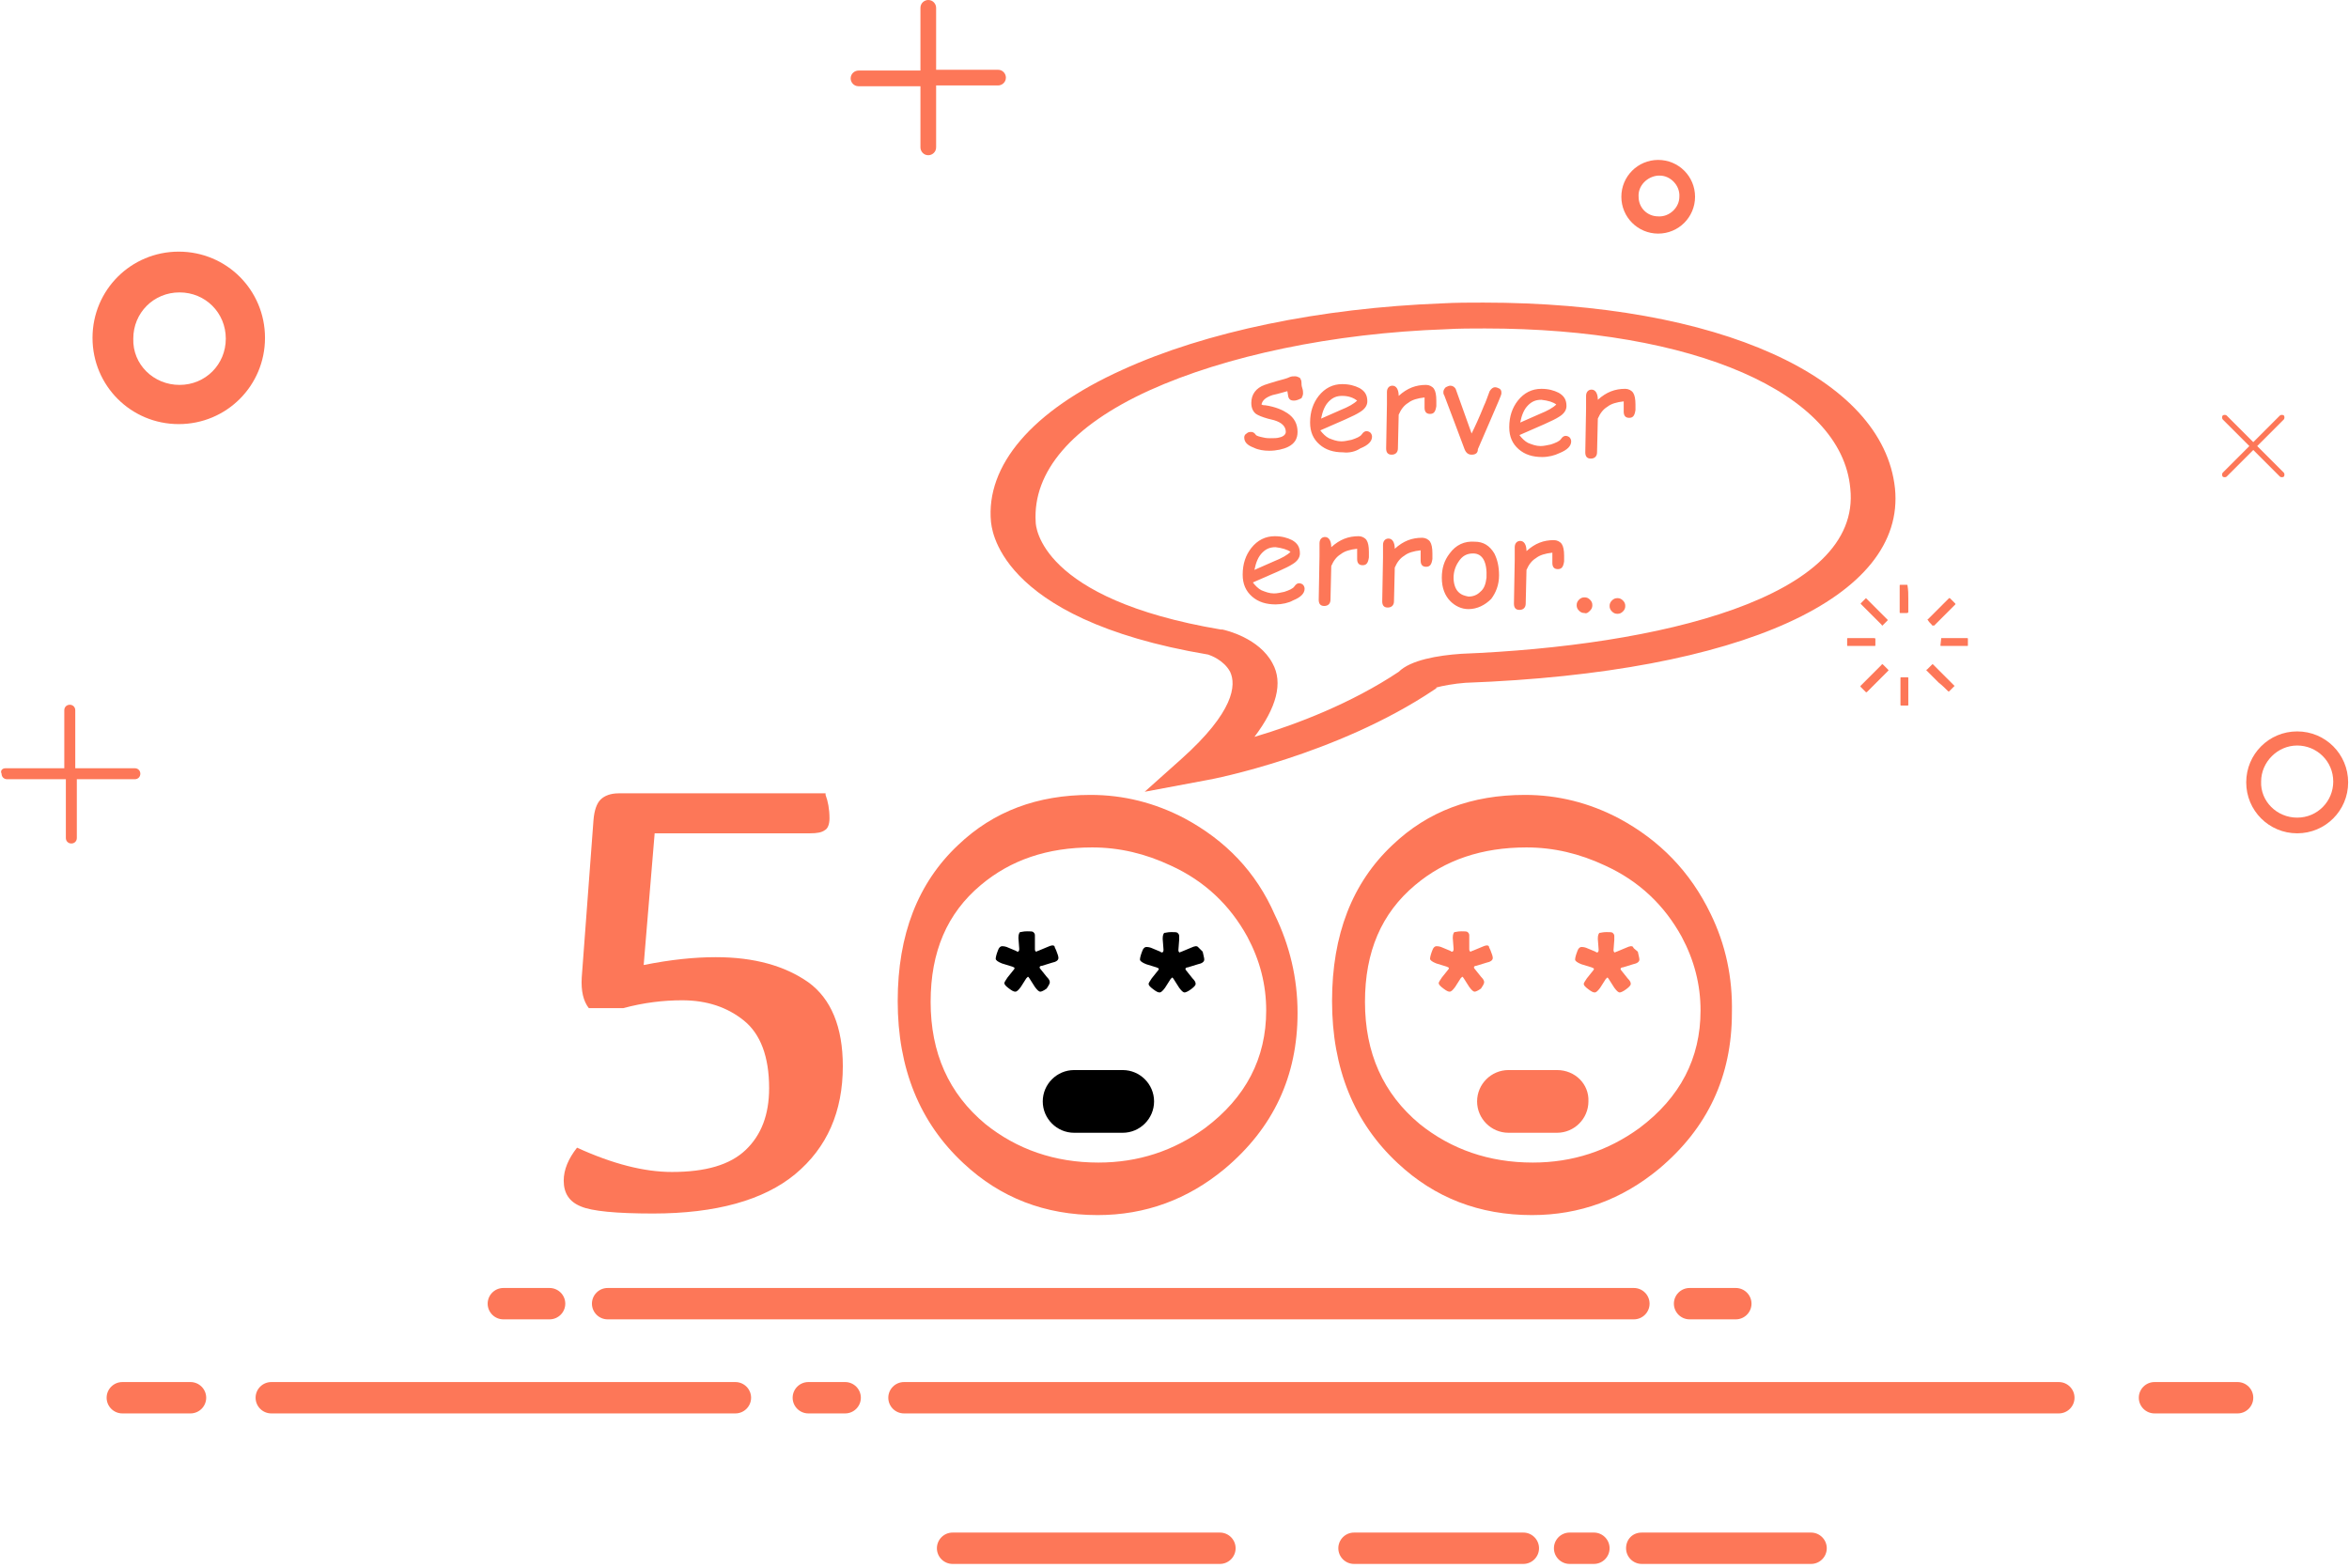 <?xml version="1.0" standalone="no"?><!DOCTYPE svg PUBLIC "-//W3C//DTD SVG 1.1//EN" "http://www.w3.org/Graphics/SVG/1.1/DTD/svg11.dtd"><svg t="1551180699231" class="icon" style="" viewBox="0 0 1534 1024" version="1.1" xmlns="http://www.w3.org/2000/svg" p-id="13253" xmlns:xlink="http://www.w3.org/1999/xlink" width="95.875" height="64"><defs><style type="text/css"></style></defs><path d="M396.8 861.696h670.208c5.632 0 10.24-4.608 10.24-10.24s-4.608-10.24-10.24-10.24H396.8c-5.632 0-10.24 4.608-10.24 10.24s4.608 10.24 10.24 10.24zM1451.52 311.296c0.512 0.512 2.048 0.512 2.56 0l17.408-17.408 17.408 17.408c0.512 0.512 2.048 0.512 2.56 0s0.512-2.048 0-2.56l-17.408-17.408 17.408-17.408c0.512-0.512 0.512-2.048 0-2.56s-2.048-0.512-2.56 0l-17.408 17.408L1454.08 271.36c-0.512-0.512-2.048-0.512-2.56 0s-0.512 2.048 0 2.56l17.408 17.408-17.408 17.408c-0.512 0.512-0.512 2.048 0 2.56zM1103.36 861.696h30.208c5.632 0 10.24-4.608 10.24-10.24s-4.608-10.24-10.24-10.24h-30.208c-5.632 0-10.24 4.608-10.24 10.24s4.608 10.24 10.24 10.24zM1082.88 152.576c13.312 0 24.064-10.752 24.064-24.064s-10.752-24.064-24.064-24.064-24.064 10.752-24.064 24.064 10.752 24.064 24.064 24.064z m0-37.888h1.024c7.168 0 13.312 6.656 12.8 13.824 0 7.168-6.656 13.312-13.824 12.8-7.168 0-12.8-5.632-12.8-12.8-0.512-7.168 5.632-13.312 12.8-13.824zM560.64 56.32h40.448v39.936c0 2.56 2.048 5.12 5.12 5.12 2.56 0 5.12-2.048 5.12-5.12v-40.448h40.448c2.56 0 5.12-2.048 5.12-5.12 0-2.56-2.048-5.12-5.12-5.12h-40.448V5.12c0-2.56-2.048-5.12-5.12-5.12-2.56 0-5.12 2.048-5.12 5.12v40.96h-40.448c-2.56 0-5.12 2.048-5.12 5.12 0 2.56 2.048 5.12 5.12 5.12zM1228.8 434.176l-13.312 13.312-0.512 0.512v0.512l3.584 3.584h0.512l13.824-13.824c0.512-0.512 0.512-0.512 0-1.024l-3.072-3.072c-0.512-0.512-1.024-0.512-1.024 0zM1228.8 408.064c0 0.512 0.512 0.512 0.512 0.512l3.072-3.072c0.512-0.512 0.512-0.512 0-1.024l-13.824-13.824-3.072 3.072c-0.512 0.512-0.512 0.512 0 1.024l13.312 13.312zM1266.176 445.952c2.048 1.536 4.096 3.584 6.144 5.632h0.512l3.584-3.584-13.824-13.824c-0.512-0.512-0.512-0.512-1.024 0l-3.072 3.072c-0.512 0-0.512 0.512-0.512 0.512l8.192 8.192zM1261.568 408.064c0 0.512 0.512 0.512 1.536 0.512l13.312-13.312 0.512-0.512V394.24l-3.584-3.584h-0.512l-13.824 13.824c-0.512 0-0.512 0 0 0.512 0.512 1.024 1.536 2.048 2.56 3.072zM1241.088 400.384h4.096c1.024 0 1.024-0.512 1.024-1.024v-8.192c0-3.072 0-5.632-0.512-8.704 0-0.512 0-0.512-0.512-0.512h-4.096c-0.512 0-0.512 0-0.512 0.512v17.408c0 0.512 0 0.512 0.512 0.512zM1267.712 416.768c-0.512 0-0.512 0 0 0l-0.512 4.608c0 0.512 0 0.512 0.512 0.512h16.896c0.512 0 0.512 0 0.512-0.512v-4.096c0-0.512 0-0.512-0.512-0.512h-16.896zM1241.6 442.368c-0.512 0-0.512 0-0.512 0.512v17.408c0 0.512 0 0.512 0.512 0.512h4.096c0.512 0 0.512 0 0.512-0.512v-17.408c0-0.512 0-0.512-0.512-0.512h-4.096zM1206.784 421.888h17.408c0.512 0 0.512 0 0.512-0.512v-4.096c0-0.512-0.512-0.512-1.024-0.512h-16.896c-0.512 0-0.512 0-0.512 0.512v4.096c0 0.512 0 0.512 0.512 0.512zM994.816 1000.96h-110.592c-5.632 0-10.24 4.608-10.24 10.24s4.608 10.24 10.24 10.24h110.592c5.632 0 10.24-4.608 10.24-10.24s-4.608-10.24-10.24-10.24zM1040.896 1000.96h-15.872c-5.632 0-10.24 4.608-10.24 10.24s4.608 10.24 10.24 10.24h15.872c5.632 0 10.24-4.608 10.24-10.24s-4.608-10.24-10.24-10.24zM1344.512 902.656H590.336c-5.632 0-10.24 4.608-10.24 10.24s4.608 10.24 10.24 10.24h754.176c5.632 0 10.24-4.608 10.24-10.24s-4.608-10.24-10.24-10.24zM1182.72 1000.96h-110.592c-6.144 0-10.24 4.608-10.24 10.24s4.608 10.24 10.24 10.24H1182.72c5.632 0 10.24-4.608 10.24-10.24s-4.608-10.24-10.24-10.24zM1500.16 477.696c-18.432 0-33.28 14.848-33.28 33.28s14.848 33.28 33.28 33.28 33.28-14.848 33.28-33.28-14.848-33.28-33.28-33.28z m0 56.32c-13.312 0-24.064-10.752-23.552-23.552 0-12.8 10.752-23.552 23.552-23.552s23.552 10.24 23.552 23.552c0 12.8-10.24 23.552-23.552 23.552zM1461.248 902.656h-54.272c-5.632 0-10.24 4.608-10.24 10.24s4.608 10.24 10.24 10.24h54.272c5.632 0 10.24-4.608 10.24-10.24s-4.608-10.24-10.24-10.24zM124.416 902.656h-44.544c-5.632 0-10.24 4.608-10.24 10.24s4.608 10.24 10.24 10.24h44.544c5.632 0 10.24-4.608 10.24-10.24s-4.608-10.24-10.24-10.24zM116.736 164.352c-31.232 0-56.32 25.088-56.32 56.32s25.088 56.32 56.32 56.32 56.32-25.088 56.32-56.32-25.088-56.32-56.32-56.32z m0.512 87.04c-16.896 0-30.72-13.312-30.208-30.208 0-16.896 13.312-30.208 30.208-30.208s30.208 13.312 30.208 30.208-13.312 30.208-30.208 30.208zM796.672 1000.96h-174.592c-5.632 0-10.24 4.608-10.24 10.24s4.608 10.24 10.24 10.24h174.592c5.632 0 10.24-4.608 10.24-10.24s-4.608-10.24-10.24-10.24zM91.648 505.344c0-2.048-1.536-3.584-3.584-3.584H49.152v-37.888c0-2.048-1.536-3.584-3.584-3.584s-3.584 1.536-3.584 3.584V501.76H3.584c-2.048 0-3.584 1.536-2.56 3.584 0 2.048 1.536 3.584 3.584 3.584h38.4v38.4c0 2.048 1.536 3.584 3.584 3.584s3.584-1.536 3.584-3.584v-38.4h37.888c2.048 0 3.584-1.536 3.584-3.584zM328.704 861.696h30.208c5.632 0 10.24-4.608 10.24-10.24s-4.608-10.24-10.24-10.24h-30.208c-5.632 0-10.24 4.608-10.24 10.24s4.608 10.24 10.24 10.24zM480.256 902.656H177.152c-5.632 0-10.24 4.608-10.24 10.24s4.608 10.24 10.24 10.24h303.104c5.632 0 10.24-4.608 10.24-10.24s-4.608-10.24-10.24-10.24zM551.936 902.656h-24.064c-5.632 0-10.24 4.608-10.24 10.24s4.608 10.24 10.24 10.24h24.064c5.632 0 10.24-4.608 10.24-10.24s-4.608-10.24-10.24-10.24z" fill="#fd7758" p-id="13254"></path><path d="M539.136 519.168c1.536 4.096 2.56 9.216 2.56 15.36 0 3.584-1.024 6.656-3.072 7.68-2.048 1.536-5.12 2.048-9.728 2.048H427.52l-7.168 86.016c17.92-3.584 33.28-5.12 47.104-5.12 25.088 0 45.056 5.632 60.416 16.384 14.848 10.752 22.528 29.184 22.528 54.784 0 29.696-10.24 53.248-31.232 70.656-20.48 16.896-51.712 25.6-92.672 25.6-24.064 0-39.936-1.536-47.104-4.608-7.68-3.072-11.264-8.704-11.264-16.896 0-7.168 3.072-14.336 8.704-21.504 23.552 10.752 44.032 15.872 61.952 15.872 22.016 0 37.888-4.608 48.128-14.336s15.36-23.04 15.36-40.448c0-20.48-5.632-35.328-16.384-44.032-10.752-8.704-24.064-13.312-40.448-13.312-12.288 0-25.088 1.536-38.4 5.12h-22.528c-3.584-4.608-5.12-11.264-4.608-19.968l7.68-102.912c0.512-6.144 2.048-10.752 4.608-13.312s6.656-4.096 11.776-4.096h135.168z" fill="#fd7758" p-id="13255"></path><path d="M788.992 427.52c1.536 0.512 10.24 3.584 14.336 11.264 4.096 8.704 2.56 26.112-31.744 56.832L747.52 517.12l40.96-7.68c3.584-0.512 84.48-16.384 147.968-58.88l1.536-1.024v-0.512c3.584-1.024 11.776-2.56 18.944-3.072 180.736-6.656 287.744-55.808 280.576-126.976-7.68-72.704-115.712-121.344-268.8-121.344-9.216 0-17.92 0-27.136 0.512-79.36 3.072-154.112 18.432-208.896 43.52-58.88 26.624-89.088 62.464-85.504 99.328 0.512 1.536 1.536 62.976 141.824 86.528z m-38.4-172.544c49.664-22.528 119.808-37.376 193.536-39.936 8.704-0.512 16.896-0.512 25.6-0.512 136.192 0 232.96 41.984 238.592 104.448 7.68 71.68-125.952 102.912-253.952 108.032-15.36 1.024-33.28 4.096-40.96 11.776-30.72 20.48-66.56 34.304-94.208 42.496 14.336-18.944 18.944-35.328 11.776-48.128-8.704-16.384-30.208-21.504-32.768-22.016h-1.024c-118.272-19.968-120.832-67.584-120.832-70.144-2.048-32.768 23.552-62.976 74.24-86.016z" fill="#fd7758" p-id="13256"></path><path d="M844.8 261.632c-1.536 0-2.56-0.512-3.072-1.536-0.512-0.512-0.512-2.048-1.024-4.608-2.048 0.512-5.12 1.536-9.728 2.56-4.608 1.536-6.656 3.584-7.168 6.144 1.024 0.512 1.536 0.512 2.56 0.512 6.656 1.024 11.264 3.072 14.336 5.12 4.608 3.072 6.656 7.168 6.656 12.288 0 4.608-2.048 7.68-6.144 9.728-3.072 1.536-7.68 2.56-12.288 2.56-3.584 0-7.168-0.512-10.24-2.048-4.096-1.536-6.144-3.584-6.144-6.656 0-1.024 0.512-2.048 1.536-2.56 1.024-1.024 2.048-1.024 3.072-1.024 1.024 0 2.048 0.512 3.072 2.048 0.512 0.512 2.048 1.024 4.608 1.536 2.048 0.512 3.584 0.512 4.608 0.512 2.56 0 4.608 0 6.144-0.512 2.56-0.512 4.096-2.048 4.096-3.584 0-3.584-2.56-6.144-7.68-7.68l-4.096-1.024c-3.584-1.024-6.144-2.048-7.68-3.072-2.048-1.536-3.072-4.096-3.072-7.168 0-5.632 3.072-9.728 8.704-11.776 1.536-0.512 4.608-1.536 8.192-2.56 3.584-1.024 6.144-1.536 8.192-2.56 1.024-0.512 2.56-0.512 3.584-0.512 1.024 0 2.048 0.512 3.072 1.024 0.512 1.024 1.024 1.536 1.024 3.072 0 1.024 0 2.048 0.512 3.584 0.512 1.536 0.512 2.56 0.512 3.584 0 1.024-0.512 2.048-1.024 3.072-3.072 1.536-4.096 1.536-5.12 1.536zM877.056 295.424c-6.144 0-11.264-1.536-15.36-5.12-4.096-3.584-6.144-8.192-6.144-14.336 0-7.168 2.048-12.8 5.632-17.408 4.096-5.12 9.216-7.68 15.36-7.68 4.608 0 8.192 1.024 11.264 2.56 3.584 2.048 5.12 4.608 5.12 8.704 0 2.56-1.536 5.12-5.12 7.168-1.536 1.024-4.608 2.56-9.216 4.608l-16.384 7.168c1.536 2.048 3.584 4.096 5.632 5.12 2.56 1.024 5.12 2.048 8.192 2.048 2.048 0 4.096-0.512 6.656-1.024 3.072-1.024 5.632-2.048 6.656-3.584 1.024-1.536 2.048-2.048 3.072-2.048 1.024 0 2.048 0.512 2.56 1.024s1.024 1.536 1.024 2.56c0 3.072-2.56 5.632-7.68 7.68-3.072 2.048-7.168 3.072-11.264 2.56z m-0.512-36.864c-3.584 0-6.144 1.024-8.704 3.584-2.56 2.56-4.096 6.144-5.12 11.264l12.8-5.632c5.12-2.048 8.704-4.096 10.752-6.144-2.048-1.536-5.12-3.072-9.728-3.072zM937.984 265.216c-0.512 3.584-1.536 5.12-4.096 5.12s-3.584-1.536-3.584-4.096V259.584c-4.608 0.512-8.192 1.536-10.752 3.584-2.56 1.536-4.608 4.096-6.144 7.68l-0.512 22.016c0 2.56-1.536 4.096-4.096 4.096s-3.584-1.536-3.584-4.096l0.512-28.672v-4.096-4.096c0-2.56 1.536-4.096 3.584-4.096 2.56 0 4.096 2.56 4.096 6.656 5.632-5.12 11.264-7.168 17.92-7.168 2.048 0 4.096 1.024 5.12 2.56 1.024 1.536 1.536 4.096 1.536 7.68v3.584zM965.12 293.376c0 2.56-1.536 3.584-4.096 3.584-2.048 0-3.584-1.024-4.608-3.584l-6.144-16.384-7.168-18.944c-0.512-0.512-0.512-1.536-0.512-2.048 0-1.024 0.512-2.048 1.536-3.072 1.024-0.512 2.048-1.024 3.072-1.024 1.536 0 3.072 1.024 3.584 2.56l10.24 28.672c2.048-4.096 5.12-10.752 8.192-18.432 1.024-2.048 2.048-5.12 3.584-9.216 1.024-1.536 2.048-2.56 3.584-2.56 1.024 0 2.048 0.512 3.072 1.024 1.024 1.024 1.024 1.536 1.024 3.072 0 1.024-2.56 6.656-7.168 17.408l-8.192 18.944zM1007.104 298.496c-6.144 0-11.264-1.536-15.36-5.12-4.096-3.584-6.144-8.192-6.144-14.336 0-7.168 2.048-12.8 5.632-17.408 4.096-5.12 9.216-7.68 15.36-7.68 4.608 0 8.192 1.024 11.264 2.56 3.584 2.048 5.12 4.608 5.12 8.704 0 2.56-1.536 5.12-5.12 7.168-1.536 1.024-4.608 2.56-9.216 4.608l-16.384 7.168c1.536 2.048 3.584 4.096 5.632 5.12 2.56 1.024 5.12 2.048 8.192 2.048 2.048 0 4.096-0.512 6.656-1.024 3.072-1.024 5.632-2.048 6.656-3.584s2.048-2.048 3.072-2.048c1.024 0 2.048 0.512 2.56 1.024 0.512 0.512 1.024 1.536 1.024 2.56 0 3.072-2.56 5.632-7.68 7.68-3.072 1.536-7.168 2.56-11.264 2.56z m-0.512-37.376c-3.584 0-6.144 1.024-8.704 3.584-2.56 2.56-4.096 6.144-5.12 11.264l12.8-5.632c5.12-2.048 8.704-4.096 10.752-6.144-2.048-1.536-5.12-2.56-9.728-3.072zM1068.032 267.776c-0.512 3.584-1.536 5.12-4.096 5.12s-3.584-1.536-3.584-4.096V262.144c-4.608 0.512-8.192 1.536-10.752 3.584-2.56 1.536-4.608 4.096-6.144 7.68l-0.512 22.016c0 2.56-1.536 4.096-4.096 4.096s-3.584-1.536-3.584-4.096l0.512-28.672v-4.096-4.096c0-2.56 1.536-4.096 3.584-4.096 2.56 0 4.096 2.56 4.096 6.656 5.632-5.12 11.264-7.168 17.92-7.168 2.048 0 4.096 1.024 5.12 2.56 1.024 1.536 1.536 4.096 1.536 7.68v3.584z" fill="#fd7758" p-id="13257"></path><path d="M833.024 394.752c-6.144 0-11.264-1.536-15.36-5.12-4.096-3.584-6.144-8.192-6.144-14.336 0-7.168 2.048-12.8 5.632-17.408 4.096-5.12 9.216-7.68 15.36-7.68 4.608 0 8.192 1.024 11.264 2.56 3.584 2.048 5.12 4.608 5.12 8.704 0 2.56-1.536 5.12-5.12 7.168-1.536 1.024-4.608 2.56-9.216 4.608l-16.384 7.168c1.536 2.048 3.584 4.096 5.632 5.12 2.56 1.024 5.12 2.048 8.192 2.048 2.048 0 4.096-0.512 6.656-1.024 3.072-1.024 5.632-2.048 6.656-3.584 1.024-1.536 2.048-2.048 3.072-2.048 1.024 0 2.048 0.512 2.56 1.024 0.512 0.512 1.024 1.536 1.024 2.56 0 3.072-2.56 5.632-7.68 7.68-2.56 1.536-7.168 2.56-11.264 2.56z m0-37.376c-3.584 0-6.144 1.024-8.704 3.584-2.56 2.56-4.096 6.144-5.12 11.264l12.8-5.632c5.12-2.048 8.704-4.096 10.752-6.144-2.048-1.536-5.632-2.56-9.728-3.072zM893.952 364.032c-0.512 3.584-1.536 5.12-4.096 5.12s-3.584-1.536-3.584-4.096V358.4c-4.608 0.512-8.192 1.536-10.752 3.584-2.56 1.536-4.608 4.096-6.144 7.68l-0.512 22.016c0 2.56-1.536 4.096-4.096 4.096s-3.584-1.536-3.584-4.096l0.512-28.672v-4.096-4.096c0-2.56 1.536-4.096 3.584-4.096 2.56 0 4.096 2.56 4.096 6.656 5.632-5.12 11.264-7.168 17.92-7.168 2.048 0 4.096 1.024 5.12 2.56 1.024 1.536 1.536 4.096 1.536 7.68v3.584zM935.424 365.056c-0.512 3.584-1.536 5.12-4.096 5.12s-3.584-1.536-3.584-4.096V359.424c-4.608 0.512-8.192 1.536-10.752 3.584-2.56 1.536-4.608 4.096-6.144 7.68l-0.512 22.016c0 2.56-1.536 4.096-4.096 4.096s-3.584-1.536-3.584-4.096l0.512-28.672v-4.096-4.096c0-2.56 1.536-4.096 3.584-4.096 2.56 0 4.096 2.56 4.096 6.656 5.632-5.12 11.264-7.168 17.92-7.168 2.048 0 4.096 1.024 5.12 2.56 1.024 1.536 1.536 4.096 1.536 7.68v3.584zM958.976 397.824c-4.608 0-8.704-2.048-11.776-5.12-3.584-3.584-5.632-8.704-5.632-15.36 0-6.144 1.536-11.264 5.12-15.872 4.096-5.632 9.728-8.192 16.384-7.68 5.632 0 9.728 2.56 12.8 7.68 2.048 4.096 3.072 8.704 3.072 14.336 0 6.144-2.048 11.264-5.12 15.36-4.096 4.096-9.216 6.656-14.848 6.656z m3.072-36.352c-4.096 0-7.168 1.536-9.728 5.632-2.048 3.072-3.072 6.656-3.072 10.24s1.024 7.168 3.072 9.216c2.048 2.048 4.096 2.56 6.656 3.072 3.072 0 5.632-1.024 7.68-3.072 2.56-2.048 3.584-5.12 4.096-9.216 0.512-10.24-2.56-15.872-8.704-15.872zM1021.44 366.592c-0.512 3.584-1.536 5.12-4.096 5.12s-3.584-1.536-3.584-4.096V360.96c-4.608 0.512-8.192 1.536-10.752 3.584-2.56 1.536-4.608 4.096-6.144 7.68l-0.512 22.016c0 2.56-1.536 4.096-4.096 4.096s-3.584-1.536-3.584-4.096l0.512-28.672v-4.096-4.096c0-2.56 1.536-4.096 3.584-4.096 2.56 0 4.096 2.56 4.096 6.656 5.632-5.12 11.264-7.168 17.92-7.168 2.048 0 4.096 1.024 5.12 2.56 1.024 1.536 1.536 4.096 1.536 7.68v3.584zM1034.752 400.384c-1.536 0-2.56-0.512-3.584-1.536-1.024-1.024-1.536-2.048-1.536-3.584 0-1.536 0.512-2.56 1.536-3.584 1.024-1.024 2.048-1.536 3.584-1.536 1.536 0 2.56 0.512 3.584 1.536 1.024 1.024 1.536 2.048 1.536 3.584 0 1.536-0.512 2.56-1.536 3.584s-2.048 2.048-3.584 1.536zM1056.256 400.896c-1.536 0-2.56-0.512-3.584-1.536-1.024-1.024-1.536-2.048-1.536-3.584 0-1.536 0.512-2.56 1.536-3.584 1.024-1.024 2.048-1.536 3.584-1.536 1.536 0 2.56 0.512 3.584 1.536 1.024 1.024 1.536 2.048 1.536 3.584 0 1.536-0.512 2.56-1.536 3.584-1.024 1.024-2.048 1.536-3.584 1.536z" fill="#fd7758" p-id="13258"></path><path d="M1066.496 618.496c-0.512-0.512-1.024-0.512-1.536-0.512s-2.048 0.512-3.072 1.024l-6.144 2.56c-0.512 0-1.024 0.512-1.024 0.512-0.512 0-1.024-0.512-1.024-1.536l0.512-6.656v-2.56c0-1.024-0.512-1.536-1.024-2.048-0.512-0.512-2.048-0.512-4.096-0.512-2.56 0-3.584 0.512-4.608 0.512-0.512 0.512-1.024 1.536-1.024 3.584v0.512l0.512 6.656v0.512c0 1.024-0.512 1.536-1.024 1.536 0 0-0.512 0-1.024-0.512l-6.144-2.56c-1.536-0.512-2.56-0.512-3.072-0.512-1.024 0-2.048 1.024-2.56 2.56-1.024 2.56-1.536 4.608-1.536 5.632s1.536 2.048 4.096 3.072l6.656 2.048c1.024 0.512 1.536 0.512 1.536 1.024 0 0 0 0.512-0.512 1.024l-4.096 5.12c-1.024 1.536-2.048 3.072-2.048 3.584 0 1.024 1.024 2.048 3.072 3.584 2.048 1.536 3.072 2.048 4.096 2.048s2.048-1.024 3.584-3.072l3.584-5.632 1.024-1.024c0.512 0 0.512 0.512 1.024 1.024l3.584 5.632c1.536 2.048 2.56 3.072 3.584 3.072 0.512 0 2.048-0.512 4.096-2.048 2.048-1.536 3.072-2.56 3.072-3.584s-0.512-2.048-2.048-3.584l-4.096-5.12c-0.512-0.512-0.512-1.024-0.512-1.024 0-0.512 0.512-1.024 1.536-1.024l6.656-2.048c2.56-0.512 4.096-1.536 4.096-3.072 0-1.024-0.512-2.56-1.024-5.12-2.56-2.048-3.072-2.56-3.072-3.072z" fill="#fd7758" p-id="13259"></path><path d="M1117.184 596.992c-13.312-27.648-33.28-48.128-59.904-62.464-19.456-10.24-39.936-15.36-61.44-15.36-34.816 0-63.488 10.752-86.528 32.768-26.112 24.576-39.424 58.368-39.424 101.888 0 44.032 14.336 79.36 43.008 105.984 24.064 22.528 53.248 33.792 87.552 33.792 31.232 0 58.88-10.24 82.944-30.208 31.744-26.624 47.616-60.416 47.616-101.888 0.512-23.04-4.096-44.544-13.824-64.512z m-46.592 139.776c-20.48 14.848-43.52 22.528-69.632 22.528-28.672 0-53.248-8.704-73.728-25.088-24.064-19.968-35.84-46.592-35.84-79.872 0-32.768 10.752-57.856 32.768-76.288 19.456-16.384 43.52-24.576 72.704-24.576 17.92 0 34.816 4.096 51.2 11.776 22.528 10.24 38.912 26.112 50.176 46.592 8.192 15.36 12.288 31.232 12.288 48.128 0 31.232-13.312 56.832-39.936 76.8z" fill="#fd7758" p-id="13260"></path><path d="M969.216 641.536c0-1.024-0.512-2.048-2.048-3.584l-4.096-5.12c-0.512-0.512-0.512-1.024-0.512-1.024 0-0.512 0.512-1.024 1.536-1.024l6.656-2.048c2.56-0.512 4.096-1.536 4.096-3.072 0-1.024-0.512-2.56-1.536-5.12-0.512-1.024-1.024-2.048-1.024-2.56-0.512-0.512-1.024-0.512-1.536-0.512s-2.048 0.512-3.072 1.024l-6.144 2.56c-0.512 0-1.024 0.512-1.024 0.512-0.512 0-1.024-0.512-1.024-1.536v-6.656-2.56c0-1.024-0.512-1.536-1.024-2.048-0.512-0.512-2.048-0.512-4.096-0.512-2.56 0-3.584 0.512-4.608 0.512-0.512 0.512-1.024 1.536-1.024 3.584v0.512l0.512 6.656v0.512c0 1.024-0.512 1.536-1.024 1.536 0 0-0.512 0-1.024-0.512l-6.144-2.56c-1.536-0.512-2.56-0.512-3.072-0.512-1.024 0-2.048 1.024-2.56 2.56-1.024 2.56-1.536 4.608-1.536 5.632s1.536 2.048 4.096 3.072l6.656 2.048c1.024 0.512 1.536 0.512 1.536 1.024 0 0 0 0.512-0.512 1.024l-4.096 5.12c-1.024 1.536-2.048 3.072-2.048 3.584 0 1.024 1.024 2.048 3.072 3.584 2.048 1.536 3.072 2.048 4.096 2.048s2.048-1.024 3.584-3.072l3.584-5.632 1.024-1.024c0.512 0 0.512 0.512 1.024 1.024l3.584 5.632c1.536 2.048 2.56 3.072 3.584 3.072 0.512 0 2.048-0.512 4.096-2.048 1.024-1.536 2.048-3.072 2.048-4.096zM1016.832 698.88h-31.744c-11.264 0-20.48 9.216-20.48 20.48s9.216 20.48 20.48 20.48h31.744c11.264 0 20.48-9.216 20.48-20.48 0.512-11.264-8.704-20.48-20.48-20.48zM773.632 534.528c-19.456-10.24-39.936-15.36-61.44-15.36-34.816 0-63.488 10.752-86.528 32.768-26.112 24.576-39.424 58.368-39.424 101.888 0 44.032 14.336 79.36 43.008 105.984 24.064 22.528 53.248 33.792 87.552 33.792 31.232 0 58.88-10.24 82.944-30.208 31.744-26.624 47.616-60.416 47.616-101.888 0-22.528-5.12-44.032-14.848-64-12.288-28.16-32.256-48.64-58.88-62.976z m13.312 202.24c-20.48 14.848-43.52 22.528-69.632 22.528-28.672 0-53.248-8.704-73.728-25.088-24.064-19.968-35.84-46.592-35.84-79.872 0-32.768 10.752-57.856 32.768-76.288 19.456-16.384 43.52-24.576 72.704-24.576 17.92 0 34.816 4.096 51.2 11.776 22.528 10.24 38.912 26.112 50.176 46.592 8.192 15.36 12.288 31.232 12.288 48.128 0 31.232-13.312 56.832-39.936 76.8z" fill="#fd7758" p-id="13261"></path><path d="M685.568 641.536c0-1.024-0.512-2.048-2.048-3.584l-4.096-5.12c-0.512-0.512-0.512-1.024-0.512-1.024 0-0.512 0.512-1.024 1.536-1.024l6.656-2.048c2.56-0.512 4.096-1.536 4.096-3.072 0-1.024-0.512-2.56-1.536-5.12-0.512-1.024-1.024-2.048-1.024-2.56-0.512-0.512-1.024-0.512-1.536-0.512s-2.048 0.512-3.072 1.024l-6.144 2.56c-0.512 0-1.024 0.512-1.024 0.512-0.512 0-1.024-0.512-1.024-1.536v-6.656-2.56c0-1.024-0.512-1.536-1.024-2.048-0.512-0.512-2.048-0.512-4.096-0.512-2.56 0-3.584 0.512-4.608 0.512-0.512 0.512-1.024 1.536-1.024 3.584v0.512l0.512 6.656v0.512c0 1.024-0.512 1.536-1.024 1.536 0 0-0.512 0-1.024-0.512l-6.144-2.56c-1.536-0.512-2.56-0.512-3.072-0.512-1.024 0-2.048 1.024-2.56 2.56-1.024 2.56-1.536 4.608-1.536 5.632s1.536 2.048 4.096 3.072l6.656 2.048c1.024 0.512 1.536 0.512 1.536 1.024 0 0 0 0.512-0.512 1.024l-4.096 5.12c-1.024 1.536-2.048 3.072-2.048 3.584 0 1.024 1.024 2.048 3.072 3.584 2.048 1.536 3.072 2.048 4.096 2.048s2.048-1.024 3.584-3.072l3.584-5.632 1.024-1.024c0.512 0 0.512 0.512 1.024 1.024l3.584 5.632c1.536 2.048 2.56 3.072 3.584 3.072 0.512 0 2.048-0.512 4.096-2.048 1.024-1.536 2.048-3.072 2.048-4.096zM782.336 618.496c-0.512-0.512-1.024-0.512-1.536-0.512s-2.048 0.512-3.072 1.024l-6.144 2.56c-0.512 0-1.024 0.512-1.024 0.512-0.512 0-1.024-0.512-1.024-1.536l0.512-6.656v-2.56c0-1.024-0.512-1.536-1.024-2.048-0.512-0.512-2.048-0.512-4.096-0.512-2.56 0-3.584 0.512-4.608 0.512-0.512 0.512-1.024 1.536-1.024 3.584v0.512l0.512 6.656v0.512c0 1.024-0.512 1.536-1.024 1.536 0 0-0.512 0-1.024-0.512l-6.144-2.56c-1.536-0.512-2.56-0.512-3.072-0.512-1.024 0-2.048 1.024-2.56 2.56-1.024 2.56-1.536 4.608-1.536 5.632s1.536 2.048 4.096 3.072l6.656 2.048c1.024 0.512 1.536 0.512 1.536 1.024 0 0 0 0.512-0.512 1.024l-4.096 5.12c-1.024 1.536-2.048 3.072-2.048 3.584 0 1.024 1.024 2.048 3.072 3.584 2.048 1.536 3.072 2.048 4.096 2.048s2.048-1.024 3.584-3.072l3.584-5.632 1.024-1.024c0.512 0 0.512 0.512 1.024 1.024l3.584 5.632c1.536 2.048 2.56 3.072 3.584 3.072 0.512 0 2.048-0.512 4.096-2.048 2.048-1.536 3.072-2.56 3.072-3.584s-0.512-2.048-2.048-3.584l-4.096-5.12c-0.512-0.512-0.512-1.024-0.512-1.024 0-0.512 0.512-1.024 1.536-1.024l6.656-2.048c2.56-0.512 4.096-1.536 4.096-3.072 0-1.024-0.512-2.56-1.024-5.12l-3.072-3.072zM733.184 698.88H701.44c-11.264 0-20.48 9.216-20.48 20.48s9.216 20.48 20.48 20.48h31.744c11.264 0 20.48-9.216 20.48-20.48s-9.216-20.48-20.48-20.48z" p-id="13262"></path></svg>